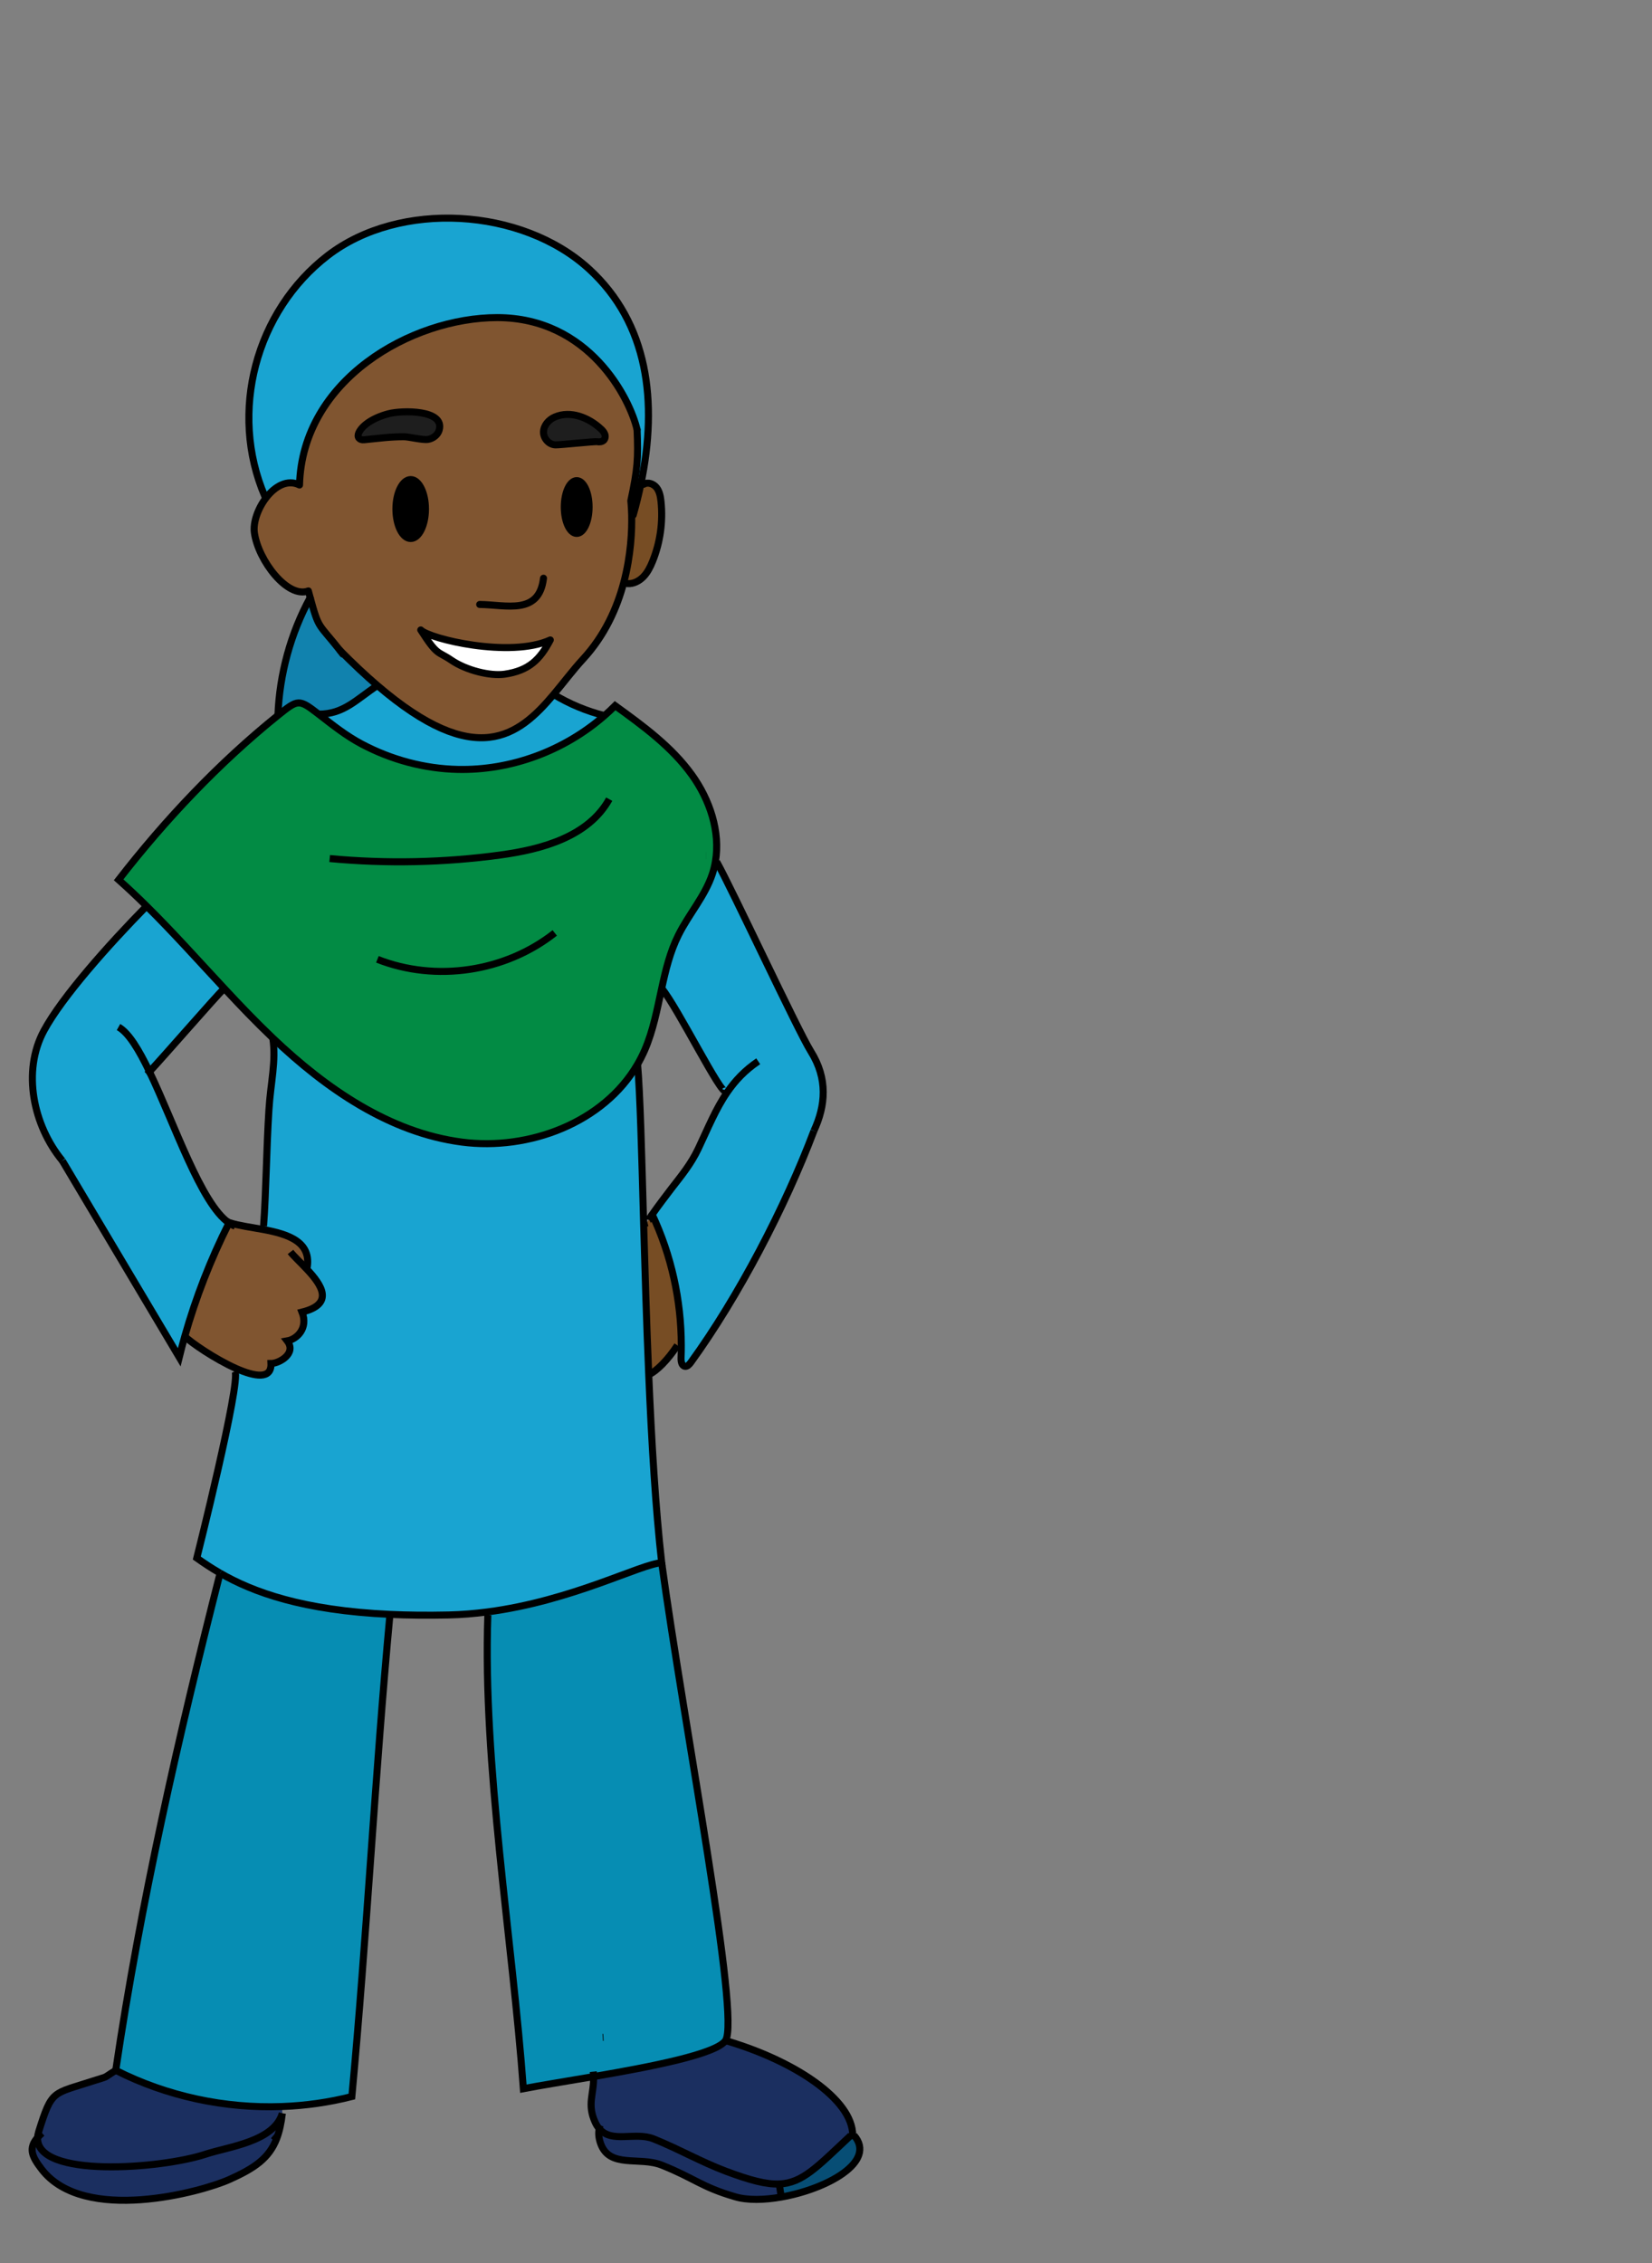 <?xml version="1.0" encoding="UTF-8"?><svg id="africa" xmlns="http://www.w3.org/2000/svg" width="235" height="321.866" viewBox="0 0 235 321.866"><rect x="0" y="0" width="235" height="321.866" fill="#808080" stroke="none"/><defs><style>.cls-1{stroke-linecap:round;stroke-linejoin:round;}.cls-1,.cls-2{fill:none;stroke:#000;}.cls-2{stroke-miterlimit:10;}.cls-3,.cls-4,.cls-5,.cls-6,.cls-7,.cls-8,.cls-9,.cls-10,.cls-11,.cls-12,.cls-13{stroke-width:0px;}.cls-4{fill:#774d24;}.cls-5{fill:#074e75;}.cls-6{fill:#19a4d1;}.cls-7{fill:#1b2f60;}.cls-8{fill:#068db3;}.cls-9{fill:#1e1e1e;}.cls-10{fill:#1182ae;}.cls-11{fill:#805530;}.cls-12{fill:#fff;}.cls-13{fill:#028b44;}</style></defs><path class="cls-7" d="M39.362,304.15c.381-.998.639-2.161.8-3.576-1.213,4.034-7.614,4.718-10.949,5.819-6.297,2.079-24.157,3.446-23.86-2.386-1.355,1.545-.813,2.714.587,4.533,6.026,7.808,22.757,3.207,26.68,1.443,3.587-1.607,5.659-3.022,6.743-5.832Z"/><path class="cls-7" d="M5.352,304.006c-.297,5.832,17.563,4.465,23.86,2.386,3.336-1.101,9.736-1.785,10.949-5.819l-.039-.971c-8.136.301-16.356-1.45-23.66-5.149-2.091,1.306-.819.732-3.2,1.504-5.807,1.901-5.859,1.176-7.749,7.186-.09.301-.148.588-.161.862Z"/><path class="cls-6" d="M21.264,152.425c2.058-2.195,9.259-10.496,10.633-11.856-3.665-3.925-7.239-7.938-11.046-11.699-5.426,5.532-11.988,12.882-14.595,17.702-3.149,5.812-1.523,13.504,2.613,18.516,5.542,9.313,11.085,18.632,16.627,27.952.245-.998.51-1.99.787-2.974,1.581-5.566,3.691-10.974,6.291-16.13-3.994-2.749-7.736-14.085-11.311-21.511Z"/><path class="cls-13" d="M39.536,101.745l-.006.007c-8.414,6.776-16.001,14.81-22.654,23.378,1.361,1.21,2.684,2.462,3.975,3.74,3.807,3.761,7.381,7.774,11.046,11.699,2.239,2.414,4.517,4.793,6.904,7.063,7.575,7.214,16.634,13.463,26.906,14.803,9.53,1.244,20.157-2.749,24.989-11.077.374-.636.71-1.306,1.013-1.997,1.207-2.783,1.768-5.805,2.42-8.793.561-2.605,1.187-5.19,2.368-7.555,1.484-2.995,3.8-5.559,4.846-8.738.187-.574.329-1.149.426-1.737.729-4.26-.807-8.807-3.349-12.335-2.891-4.014-6.943-6.961-10.917-9.839-.49.492-.994.964-1.516,1.415-5.742,5.019-13.311,7.815-20.866,7.651-4.736-.103-9.44-1.368-13.646-3.597-2.245-1.183-4.149-2.714-6.149-4.26-2.826-2.181-2.903-2.14-5.788.171Z"/><path class="cls-8" d="M31.31,223.74c-5.91,23.152-11.343,47.049-14.847,70.714,7.304,3.699,15.524,5.45,23.66,5.149,3.349-.123,6.678-.595,9.93-1.422,2.129-22.851,3.284-45.606,5.407-68.457l.006-.116c-12.414-.574-19.434-3.152-24.157-5.867Z"/><path class="cls-11" d="M43.653,180.514c.8-3.918-2.71-4.998-6.246-5.655-1.716-.315-3.433-.54-4.665-.937h-.006l-.045.089c-.039-.027-.077-.048-.116-.075-2.6,5.155-4.71,10.564-6.291,16.13h.006c.826.841,4.265,3.22,7.291,4.567,2.703,1.19,5.065,1.566,4.962-.711,1.155,0,3.691-1.415,2.316-3.214,1.387-.239,3.013-1.812,2.103-4.096,4.658-1.149,2.781-3.884.69-6.099Z"/><path class="cls-6" d="M92.283,195.508c-.316-7.405-.536-14.865-.729-21.593-.277-10.058-.497-18.461-.858-22.557-4.833,8.328-15.459,12.321-24.989,11.077-10.272-1.34-19.331-7.59-26.906-14.803.51,3.309-.303,6.297-.548,10.243-.355,5.579-.4,11.706-.761,16.513h.006l-.09.472c3.536.656,7.046,1.737,6.246,5.655,2.091,2.215,3.968,4.95-.69,6.099.91,2.284-.716,3.856-2.103,4.096,1.374,1.798-1.161,3.214-2.316,3.214.103,2.277-2.258,1.901-4.962.711l-.148.383c.839,1.662-5.439,26.577-5.439,26.577.981.697,2.071,1.429,3.316,2.147,4.723,2.714,11.743,5.292,24.157,5.867,2.549.116,5.323.15,8.356.082,1.878-.041,3.723-.198,5.517-.431,12.13-1.586,21.944-6.892,24.789-6.988-.871-7.665-1.439-17.162-1.845-26.762Z"/><path class="cls-11" d="M44.124,84.993c1.271,4.629,1.123,3.562,4.246,7.521,1.89,1.915,3.658,3.569,5.317,4.985,14.008,12,20.073,7.22,25.073,1.265,1.426-1.696,2.762-3.487,4.168-5.012,3.097-3.357,4.839-7.275,5.801-10.899,1.039-3.911,1.174-7.467,1.129-9.593-.032-1.272-.123-2.031-.123-2.031.968-4.554,1.065-6.003.89-10.126-1.032-4.458-6.826-15.931-19.899-15.931-12.214,0-27.725,8.861-28.119,23.808-1.69-.848-3.445.15-4.697,1.737-1.194,1.518-1.936,3.576-1.723,5.067.561,3.945,4.723,9.381,7.678,8.26.09.342.181.656.258.95ZM51.802,62.546c-.684.068-1.052-.376-.755-1.012.458-.971,1.871-2.072,4.233-2.694,1.871-.492,8.065-.615,7.188,2.352-.194.656-.852,1.19-1.6,1.306s-2.658-.376-3.407-.383c-1.987,0-3.458.212-5.659.431ZM56.318,72.392c0-2.311.948-4.185,2.103-4.185,1.161,0,2.103,1.873,2.103,4.185s-.942,4.198-2.103,4.198c-1.155,0-2.103-1.88-2.103-4.198ZM64.216,93.903c-2.02-1.381-1.929-.52-4.362-4.308,1.181,1.251,12.672,4.048,18.428,1.422-1.484,2.824-3.071,4.369-6.491,4.868-2.11.301-5.504-.568-7.575-1.983ZM79.043,63.271c-.961-.007-1.755-.93-1.729-1.846s.729-1.737,1.607-2.113c2.271-.985,4.865.123,6.517,1.655.239.212.465.451.581.745.116.287.097.643-.116.882-.232.239-.619.294-.955.226-.336-.062-5.168.458-5.904.451ZM80.269,72.111c0-2.072.794-3.754,1.768-3.754s1.761,1.682,1.761,3.754-.787,3.754-1.761,3.754-1.768-1.675-1.768-3.754Z"/><path class="cls-6" d="M46.627,36.344c-10.24,7.884-14.105,22.249-8.949,34.256l.232.116c1.252-1.586,3.007-2.585,4.697-1.737.394-14.947,15.905-23.808,28.119-23.808,13.072,0,18.866,11.473,19.899,15.931.174,4.123.077,5.573-.89,10.126,0,0,.09.759.123,2.031l.219-.007c.426-1.491.794-2.981,1.103-4.472,2.407-11.603,1.058-22.789-7.381-30.516-9.549-8.745-26.938-9.798-37.171-1.921Z"/><path class="cls-10" d="M48.369,92.515c-3.123-3.959-2.974-2.892-4.246-7.521-2.787,5.108-4.368,10.899-4.588,16.752,2.884-2.311,2.962-2.352,5.788-.171,3.594-.007,5.336-2.079,8.362-4.075-1.658-1.415-3.426-3.07-5.317-4.985Z"/><path class="cls-6" d="M53.686,97.499c-3.026,1.997-4.768,4.068-8.362,4.075,2,1.545,3.904,3.077,6.149,4.26,4.207,2.229,8.911,3.494,13.646,3.597,7.556.164,15.124-2.632,20.866-7.651-2.536-.636-4.981-1.655-7.226-3.015-5,5.955-11.066,10.735-25.073-1.265Z"/><path class="cls-9" d="M51.047,61.534c-.297.636.071,1.08.755,1.012,2.2-.219,3.671-.431,5.659-.431.748.007,2.658.499,3.407.383s1.407-.65,1.6-1.306c.878-2.967-5.317-2.844-7.188-2.352-2.362.622-3.775,1.723-4.233,2.694Z"/><path class="cls-3" d="M58.422,68.207c-1.155,0-2.103,1.873-2.103,4.185s.948,4.198,2.103,4.198c1.161,0,2.103-1.88,2.103-4.198s-.942-4.185-2.103-4.185Z"/><path class="cls-12" d="M59.854,89.595c2.432,3.788,2.342,2.926,4.362,4.308,2.071,1.415,5.465,2.284,7.575,1.983,3.42-.499,5.007-2.044,6.491-4.868-5.755,2.626-17.247-.171-18.428-1.422Z"/><path class="cls-8" d="M84.437,295.343c8.143-1.395,17.453-3.193,18.763-5.121,2.161-3.193-5.884-44.69-9.072-67.951-2.845.096-12.659,5.402-24.789,6.988l.058.465c-.748,21.08,3.516,46.304,5.052,67.343,2.349-.458,6.033-1.039,9.988-1.723Z"/><path class="cls-9" d="M77.314,61.424c-.026.916.768,1.839,1.729,1.846.736.007,5.568-.513,5.904-.451.336.068.723.014.955-.226.213-.239.232-.595.116-.882-.116-.294-.342-.533-.581-.745-1.652-1.532-4.246-2.639-6.517-1.655-.878.376-1.581,1.197-1.607,2.113Z"/><path class="cls-3" d="M82.037,68.358c-.974,0-1.768,1.682-1.768,3.754s.794,3.754,1.768,3.754,1.761-1.675,1.761-3.754-.787-3.754-1.761-3.754Z"/><path class="cls-7" d="M121.299,303.698c.019-5.108-8.317-10.632-18.098-13.477-1.31,1.928-10.62,3.726-18.763,5.121.077,2.475-.961,3.884.213,6.468.168.376.361.684.587.937,1.8,2.133,5.078.397,7.743,1.456,3.478,1.388,6.781,3.289,10.343,4.622,3.381,1.265,5.652,1.867,7.523,1.791,3.329-.137,5.388-2.42,10.182-6.906v-.007l.265.007h.006v-.014Z"/><path class="cls-7" d="M85.237,302.748c-.135.636-.071,1.299.174,2.038,1.245,3.685,5.53,1.88,8.723,3.152,4.736,1.894,5.581,3.084,10.465,4.506,1.716.506,4.091.465,6.536.034l-.29-1.86c-1.871.075-4.142-.526-7.523-1.791-3.562-1.333-6.865-3.234-10.343-4.622-2.665-1.06-5.942.677-7.743-1.456Z"/><path class="cls-4" d="M88.728,82.853l.523.15c.845.068,1.678-.362,2.278-.978.594-.615.987-1.409,1.31-2.209,1.078-2.667,1.49-5.6,1.194-8.465-.071-.704-.2-1.436-.626-1.99-.432-.554-1.245-.855-1.839-.485l-.387-.096c-.31,1.491-.677,2.981-1.103,4.472l-.219.007c.045,2.126-.09,5.682-1.129,9.593Z"/><path class="cls-4" d="M92.07,173.895l-.516.021c.194,6.728.413,14.188.729,21.593,1.103-.465,2.742-2.12,4.078-4.171l.555-.007c-.006-6.414-1.426-12.82-4.142-18.598-.419.595-.703,1.046-.703,1.162Z"/><path class="cls-6" d="M103.2,155.126l.265.191c-1.658,2.4-2.742,5.121-4.123,8.034-1.052,2.215-2.368,3.802-3.826,5.682-.613.8-1.929,2.53-2.742,3.699,2.716,5.778,4.136,12.184,4.142,18.598,0,.595-.006,1.183-.032,1.778-.019.492.077,1.156.555,1.217.342.048.619-.267.826-.547,6.788-9.347,13.414-22.078,17.518-32.943,1.665-3.597,2.007-7.398-.439-11.302-1.852-2.947-11.304-23.282-13.395-26.96l-.181-.034c-.097.588-.239,1.162-.426,1.737-1.045,3.179-3.362,5.744-4.846,8.738-1.181,2.366-1.807,4.95-2.368,7.555,2.284,2.762,8.575,15.46,9.072,14.557Z"/><path class="cls-5" d="M121.299,303.712h-.006l-.265-.007v.007c-4.794,4.485-6.852,6.769-10.182,6.906l.29,1.86c6.53-1.142,13.614-5.046,10.356-8.766v-.007l-.194-.007v.014Z"/><line class="cls-2" x1="20.915" y1="152.787" x2="20.876" y2="152.815"/><polyline class="cls-2" points="32.736 173.922 32.69 174.011 32.671 174.059"/><line class="cls-2" x1="37.497" y1="174.387" x2="37.407" y2="174.859"/><polyline class="cls-2" points="39.465 304.239 39.362 304.15 38.872 303.726"/><line class="cls-2" x1="85.837" y1="289.764" x2="85.741" y2="289.77"/><line class="cls-2" x1="100.484" y1="121.697" x2="100.477" y2="121.697"/><line class="cls-2" x1="103.465" y1="155.317" x2="103.2" y2="155.126"/><line class="cls-2" x1="111.136" y1="312.478" x2="110.846" y2="310.618"/><polyline class="cls-2" points="121.292 303.712 121.028 303.705 121.021 303.705"/><polyline class="cls-2" points="121.492 303.705 121.299 303.698 121.292 303.698"/><path class="cls-2" d="M31.31,223.74c-1.245-.718-2.336-1.45-3.316-2.147,0,0,6.278-24.916,5.439-26.577"/><path class="cls-2" d="M90.696,151.358c.361,4.096.581,12.499.858,22.557.194,6.728.413,14.188.729,21.593.406,9.6.974,19.097,1.845,26.762-2.845.096-12.659,5.402-24.789,6.988-1.794.232-3.639.39-5.517.431-3.033.068-5.807.034-8.356-.082-12.414-.574-19.434-3.152-24.157-5.867"/><path class="cls-2" d="M38.801,147.632c.51,3.309-.303,6.297-.548,10.243-.355,5.579-.4,11.706-.761,16.513"/><path class="cls-2" d="M96.361,191.337c-1.336,2.051-2.974,3.706-4.078,4.171-.058.027-.116.048-.174.068"/><path class="cls-2" d="M101.948,122.572c2.091,3.679,11.543,24.013,13.395,26.96,2.445,3.904,2.103,7.706.439,11.302"/><path class="cls-2" d="M94.128,140.569c2.284,2.762,8.575,15.46,9.072,14.557.013-.014.019-.027.026-.048"/><path class="cls-2" d="M107.859,150.941c-1.903,1.285-3.278,2.756-4.394,4.376-1.658,2.4-2.742,5.121-4.123,8.034-1.052,2.215-2.368,3.802-3.826,5.682-.613.8-1.929,2.53-2.742,3.699-.419.595-.703,1.046-.703,1.162,0,.027.013.034.039.027"/><path class="cls-2" d="M31.897,140.569c-1.374,1.361-8.575,9.661-10.633,11.856-.142.15-.258.274-.348.362"/><path class="cls-2" d="M20.851,128.87c-5.426,5.532-11.988,12.882-14.595,17.702-3.149,5.812-1.523,13.504,2.613,18.516"/><path class="cls-2" d="M33.432,174.387c-.252-.089-.497-.219-.742-.376-.039-.027-.077-.048-.116-.075-3.994-2.749-7.736-14.085-11.311-21.511-1.497-3.118-2.962-5.545-4.407-6.352"/><path class="cls-2" d="M41.324,178.059c.458.595,1.419,1.477,2.329,2.455,2.091,2.215,3.968,4.95-.69,6.099.91,2.284-.716,3.856-2.103,4.096,1.374,1.798-1.161,3.214-2.316,3.214.103,2.277-2.258,1.901-4.962.711-3.026-1.347-6.465-3.726-7.291-4.567"/><path class="cls-2" d="M32.742,173.922c1.232.397,2.949.622,4.665.937,3.536.656,7.046,1.737,6.246,5.655,0,.027-.006.048-.013.075"/><path class="cls-2" d="M121.292,303.91c.006-.062.006-.13.006-.198v-.014c.019-5.108-8.317-10.632-18.098-13.477"/><path class="cls-2" d="M121.028,303.712c-4.794,4.485-6.852,6.769-10.182,6.906-1.871.075-4.142-.526-7.523-1.791-3.562-1.333-6.865-3.234-10.343-4.622-2.665-1.06-5.942.677-7.743-1.456-.226-.253-.419-.561-.587-.937-1.174-2.585-.135-3.993-.213-6.468,0-.226-.019-.458-.045-.704"/><path class="cls-2" d="M40.162,300.574c-1.213,4.034-7.614,4.718-10.949,5.819-6.297,2.079-24.157,3.446-23.86-2.386.013-.274.071-.561.161-.862,1.89-6.01,1.942-5.285,7.749-7.186,2.381-.773,1.11-.198,3.2-1.504"/><path class="cls-2" d="M121.492,303.712c3.258,3.72-3.826,7.624-10.356,8.766-2.445.431-4.82.472-6.536-.034-4.884-1.422-5.73-2.612-10.465-4.506-3.194-1.272-7.478.533-8.723-3.152-.245-.738-.31-1.402-.174-2.038.026-.164.065-.328.123-.485"/><path class="cls-2" d="M40.162,300.574c-.161,1.415-.419,2.578-.8,3.576-1.084,2.81-3.155,4.226-6.743,5.832-3.923,1.764-20.654,6.366-26.68-1.443-1.4-1.819-1.942-2.988-.587-4.533.174-.198.387-.41.632-.629"/><path class="cls-1" d="M90.625,61.103c.174,4.123.077,5.573-.89,10.126,0,0,.09.759.123,2.031.045,2.126-.09,5.682-1.129,9.593-.961,3.624-2.703,7.542-5.801,10.899-1.407,1.525-2.742,3.316-4.168,5.012-5,5.955-11.066,10.735-25.073-1.265-1.658-1.415-3.426-3.07-5.317-4.985"/><path class="cls-1" d="M80.269,72.111c0,2.079.794,3.754,1.768,3.754s1.761-1.675,1.761-3.754-.787-3.754-1.761-3.754-1.768,1.682-1.768,3.754Z"/><path class="cls-1" d="M56.318,72.392c0,2.318.948,4.198,2.103,4.198,1.161,0,2.103-1.88,2.103-4.198s-.942-4.185-2.103-4.185c-1.155,0-2.103,1.873-2.103,4.185Z"/><path class="cls-1" d="M77.314,82.238c-.626,5.306-5.336,3.767-9.078,3.733"/><path class="cls-1" d="M78.282,91.017c-5.755,2.626-17.247-.171-18.428-1.422,2.432,3.788,2.342,2.926,4.362,4.308,2.071,1.415,5.465,2.284,7.575,1.983,3.42-.499,5.007-2.044,6.491-4.868Z"/><path class="cls-1" d="M90.625,61.103c-1.032-4.458-6.826-15.931-19.899-15.931-12.214,0-27.725,8.861-28.119,23.808-1.69-.848-3.445.15-4.697,1.737-1.194,1.518-1.936,3.576-1.723,5.067.561,3.945,4.723,9.381,7.678,8.26.09.342.181.656.258.95,1.271,4.629,1.123,3.562,4.246,7.521.116.157.252.328.387.506"/><path class="cls-1" d="M37.678,70.6c-5.155-12.007-1.29-26.372,8.949-34.256,10.233-7.877,27.622-6.824,37.171,1.921,8.439,7.726,9.788,18.913,7.381,30.516-.31,1.491-.677,2.981-1.103,4.472"/><path class="cls-1" d="M62.467,61.192c-.194.656-.852,1.19-1.6,1.306s-2.658-.376-3.407-.383c-1.987,0-3.458.212-5.659.431-.684.068-1.052-.376-.755-1.012.458-.971,1.871-2.072,4.233-2.694,1.871-.492,8.065-.615,7.188,2.352Z"/><path class="cls-1" d="M78.921,59.312c-.878.376-1.581,1.197-1.607,2.113s.768,1.839,1.729,1.846c.736.007,5.568-.513,5.904-.451.336.068.723.014.955-.226.213-.239.232-.595.116-.882-.116-.294-.342-.533-.581-.745-1.652-1.532-4.246-2.639-6.517-1.655Z"/><path class="cls-1" d="M91.567,68.877c.594-.369,1.407-.068,1.839.485.426.554.555,1.285.626,1.99.297,2.865-.116,5.798-1.194,8.465-.323.8-.716,1.593-1.31,2.209-.6.615-1.432,1.046-2.278.978"/><path class="cls-2" d="M31.31,223.74c-5.91,23.152-11.343,47.049-14.847,70.714,7.304,3.699,15.524,5.45,23.66,5.149,3.349-.123,6.678-.595,9.93-1.422,2.129-22.851,3.284-45.606,5.407-68.457"/><path class="cls-2" d="M69.397,229.723c-.748,21.08,3.516,46.304,5.052,67.343,2.349-.458,6.033-1.039,9.988-1.723,8.143-1.395,17.453-3.193,18.763-5.121,2.161-3.193-5.884-44.69-9.072-67.951"/><path class="cls-2" d="M39.536,101.745l-.006.007c-8.414,6.776-16.001,14.81-22.654,23.378,1.361,1.21,2.684,2.462,3.975,3.74,3.807,3.761,7.381,7.774,11.046,11.699,2.239,2.414,4.517,4.793,6.904,7.063,7.575,7.214,16.634,13.463,26.906,14.803,9.53,1.244,20.157-2.749,24.989-11.077.374-.636.71-1.306,1.013-1.997,1.207-2.783,1.768-5.805,2.42-8.793.561-2.605,1.187-5.19,2.368-7.555,1.484-2.995,3.8-5.559,4.846-8.738.187-.574.329-1.149.426-1.737.729-4.26-.807-8.807-3.349-12.335-2.891-4.014-6.943-6.961-10.917-9.839-.49.492-.994.964-1.516,1.415-5.742,5.019-13.311,7.815-20.866,7.651-4.736-.103-9.44-1.368-13.646-3.597-2.245-1.183-4.149-2.714-6.149-4.26-2.826-2.181-2.903-2.14-5.788.171Z"/><path class="cls-2" d="M46.898,122.107c8.078.759,16.247.588,24.286-.506,5.936-.807,12.511-2.612,15.479-7.938"/><path class="cls-2" d="M53.686,136.439c8.285,3.275,18.195,1.805,25.228-3.754"/><path class="cls-2" d="M32.826,173.43c-.084.171-.174.335-.252.506-2.6,5.155-4.71,10.564-6.291,16.13-.277.985-.542,1.976-.787,2.974-5.542-9.32-11.085-18.639-16.627-27.952"/><path class="cls-2" d="M92.651,172.473c.039.089.084.171.123.26,2.716,5.778,4.136,12.184,4.142,18.598,0,.595-.006,1.183-.032,1.778-.019.492.077,1.156.555,1.217.342.048.619-.267.826-.547,6.788-9.347,13.414-22.078,17.518-32.943"/><path class="cls-2" d="M45.324,101.574c3.594-.007,5.336-2.079,8.362-4.075"/><path class="cls-2" d="M86.057,101.8c-.026-.007-.045-.014-.071-.021-2.536-.636-4.981-1.655-7.226-3.015-.032-.021-.071-.041-.103-.062"/><path class="cls-2" d="M44.253,84.754c-.045.082-.09.157-.129.239-2.787,5.108-4.368,10.899-4.588,16.752,0,.055-.006.109-.006.164"/></svg>